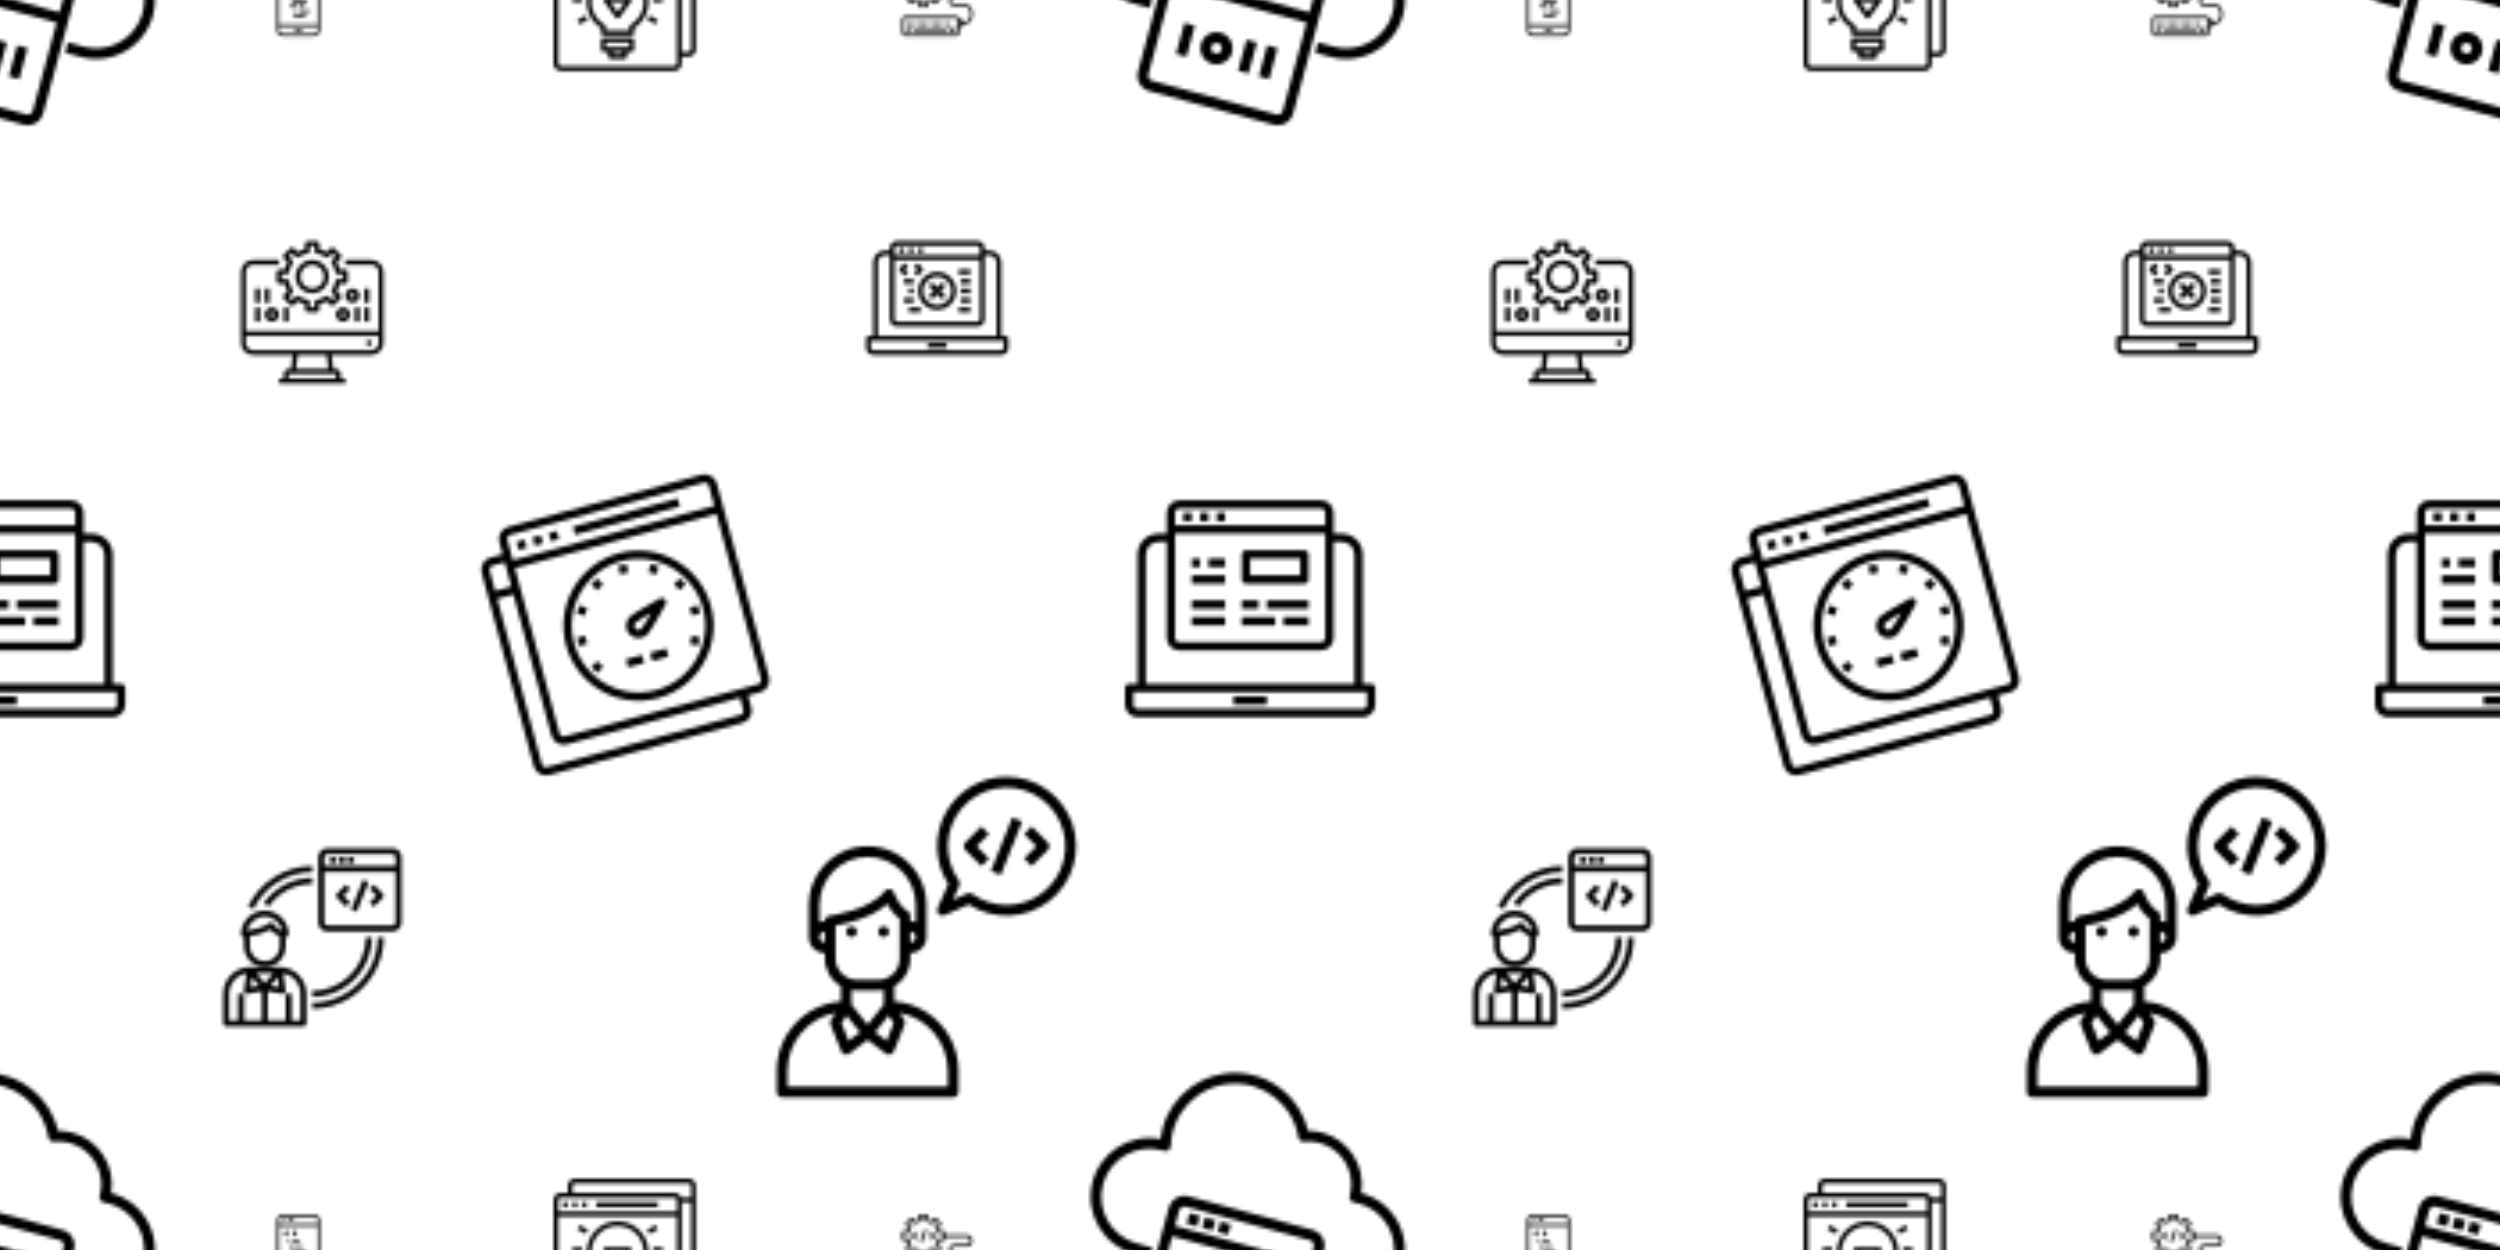 <svg xmlns="http://www.w3.org/2000/svg" xmlns:xlink="http://www.w3.org/1999/xlink" xmlns:fi="http://pattern.flaticon.com/" x="0" y="0" width="700" height="350" viewBox="0 0 700 350"><rect x="0px" y="0px" width="100%" height="100%" opacity="0" fill="#ffffff"/><defs><g transform="matrix(0.042 0 0 0.042 77.5 340)" id="L1_5"><path d="m248 0h-208c-22.082.027-39.973 17.918-40 40v400c.027 22.082 17.918 39.973 40 40h208c22.082-.027 39.973-17.918 40-40v-400c-.027-22.082-17.918-39.973-40-40zm-208 16h208c13.254 0 24 10.746 24 24v24h-256v-24c0-13.254 10.746-24 24-24zm232 64v320h-256v-320zm-24 384h-208c-13.254 0-24-10.746-24-24v-24h256v24c0 13.254-10.746 24-24 24zm0 0"/><path d="m120 432h48v16h-48zm0 0"/><path d="m48 32h16v16h-16zm0 0"/><path d="m80 32h32v16h-32zm0 0"/><path d="m72 176h16v16h-16zm0 0"/><path d="m104 176h48v16h-48zm0 0"/><path d="m88 208h32v16h-32zm0 0"/><path d="m136 208h32v16h-32zm0 0"/><path d="m104 240h96v16h-96zm0 0"/><path d="m88 272h48v16h-48zm0 0"/><path d="m152 272h32v16h-32zm0 0"/><path d="m120 304h16v16h-16zm0 0"/><path d="m152 304h64v16h-64zm0 0"/><path d="m112 336h80v16h-80zm0 0"/><path d="m50.344 133.656 16 16 11.312-11.312-10.344-10.344 10.344-10.344-11.312-11.312-16 16c-3.121 3.125-3.121 8.188 0 11.312zm0 0"/><path d="m117.656 149.656 16-16c3.121-3.125 3.121-8.188 0-11.312l-16-16-11.312 11.312 10.344 10.344-10.344 10.344zm0 0"/></g><g transform="matrix(0.141 -0.038 0.038 0.141 132.134 150.251)" id="L1_6"><path d="m80 32h16v16h-16zm0 0"/><path d="m112 32h16v16h-16zm0 0"/><path d="m144 32h16v16h-16zm0 0"/><path d="m456 0h-384c-13.254 0-24 10.746-24 24v24h-24c-13.254 0-24 10.746-24 24v384c0 13.254 10.746 24 24 24h384c13.254 0 24-10.746 24-24v-24h24c13.254 0 24-10.746 24-24v-384c0-13.254-10.746-24-24-24zm-384 16h384c4.418 0 8 3.582 8 8v40h-400v-40c0-4.418 3.582-8 8-8zm-48 48h24v48h-32v-40c0-4.418 3.582-8 8-8zm392 392c0 4.418-3.582 8-8 8h-384c-4.418 0-8-3.582-8-8v-328h32v280c0 13.254 10.746 24 24 24h344zm40-40h-384c-4.418 0-8-3.582-8-8v-328h400v328c0 4.418-3.582 8-8 8zm0 0"/><path d="m264 104c-79.527 0-144 64.473-144 144s64.473 144 144 144 144-64.473 144-144c-.094-79.492-64.508-143.906-144-144zm0 272c-70.691 0-128-57.309-128-128s57.309-128 128-128 128 57.309 128 128c-.082 70.656-57.344 127.918-128 128zm0 0"/><path d="m256 128h16v16h-16zm0 0"/><path d="m197.07 148.078 13.855-8 8 13.855-13.855 8.004zm0 0"/><path d="m156.078 194.926 8-13.855 13.855 8-8 13.859zm0 0"/><path d="m144 240h16v16h-16zm0 0"/><path d="m156.082 301.066 13.855-8 8 13.859-13.855 8zm0 0"/><path d="m350.07 306.93 8-13.855 13.855 8-8 13.859zm0 0"/><path d="m368 240h16v16h-16zm0 0"/><path d="m350.059 189.07 13.859-8 8 13.855-13.859 8zm0 0"/><path d="m309.07 153.941 8-13.855 13.855 7.996-7.996 13.859zm0 0"/><path d="m317.512 208.23c-13.344 3.281-57.496 14.402-65.512 18.984-11.488 6.629-15.426 21.312-8.801 32.801 6.629 11.488 21.312 15.43 32.801 8.801 8-4.625 39.68-37.328 49.199-47.25 2.465-2.566 2.934-6.457 1.152-9.539-1.781-3.078-5.383-4.613-8.84-3.762zm-49.512 46.699c-2.477 1.449-5.543 1.465-8.031.035-2.488-1.43-4.02-4.086-4.016-6.957.008-2.871 1.551-5.516 4.047-6.938 11.016-4.086 22.273-7.5 33.703-10.223-8.07 8.539-16.656 16.582-25.703 24.082zm0 0"/><path d="m224 304h32v16h-32zm0 0"/><path d="m272 304h32v16h-32zm0 0"/><path d="m192 32h208v16h-208zm0 0"/></g><g transform="matrix(0.083 0 0 0.083 242.5 67.5)" id="L1_7"><path d="m472 320h-16v-248c-.027-22.082-17.918-39.973-40-40h-16v-8c0-13.254-10.746-24-24-24h-272c-13.254 0-24 10.746-24 24v8h-16c-22.082.027-39.973 17.918-40 40v248h-16c-4.418 0-8 3.582-8 8v32c0 13.254 10.746 24 24 24h432c13.254 0 24-10.746 24-24v-32c0-4.418-3.582-8-8-8zm-376-256h288v200c0 4.418-3.582 8-8 8h-272c-4.418 0-8-3.582-8-8zm8-48h272c4.418 0 8 3.582 8 8v24h-288v-24c0-4.418 3.582-8 8-8zm-64 56c0-13.254 10.746-24 24-24h16v216c0 13.254 10.746 24 24 24h272c13.254 0 24-10.746 24-24v-216h16c13.254 0 24 10.746 24 24v248h-400zm424 288c0 4.418-3.582 8-8 8h-432c-4.418 0-8-3.582-8-8v-24h448zm0 0"/><path d="m208 344h64v16h-64zm0 0"/><path d="m112 24h16v16h-16zm0 0"/><path d="m144 24h16v16h-16zm0 0"/><path d="m176 24h16v16h-16zm0 0"/><path d="m240 232c35.348 0 64-28.652 64-64s-28.652-64-64-64-64 28.652-64 64c.039 35.328 28.672 63.961 64 64zm0-112c26.508 0 48 21.492 48 48s-21.492 48-48 48-48-21.492-48-48c.027-26.5 21.5-47.973 48-48zm0 0"/><path d="m223.023 196.281 16.977-16.969 16.977 16.969 11.312-11.312-16.977-16.969 16.977-16.969-11.312-11.312-16.977 16.969-16.977-16.969-11.312 11.312 16.977 16.969-16.977 16.969zm0 0"/><path d="m312 96h40v16h-40zm0 0"/><path d="m144 224h40v16h-40zm0 0"/><path d="m312 224h40v16h-40zm0 0"/><path d="m320 128h32v16h-32zm0 0"/><path d="m320 160h32v16h-32zm0 0"/><path d="m320 192h32v16h-32zm0 0"/><path d="m128 128h32v16h-32zm0 0"/><path d="m144 160h16v16h-16zm0 0"/><path d="m128 192h32v16h-32zm0 0"/><path d="m130.344 117.656 11.312-11.312-10.344-10.344 10.344-10.344-11.312-11.312-16 16c-3.121 3.125-3.121 8.188 0 11.312zm0 0"/><path d="m173.656 117.656 16-16c3.121-3.125 3.121-8.188 0-11.312l-16-16-11.312 11.312 10.344 10.344-10.344 10.344zm0 0"/></g><g transform="matrix(0.181 0.049 -0.049 0.181 -33.475 291.707)" id="L1_8"><path d="m392.043 128.016h-.398c-4.156-40.855-38.535-71.949-79.602-72-7.246.004-14.461 1.008-21.438 2.977-24.285-45.207-76.191-68.113-125.953-55.582-49.762 12.531-84.629 57.293-84.609 108.605.008 5.441.426 10.875 1.25 16.254-47.168 3.605-83.043 43.855-81.227 91.125 1.816 47.27 40.676 84.645 87.977 84.621h24v-16h-24c-39.762 0-72-32.234-72-72s32.238-72 72-72c.418 0 .801 0 1.242.062l1.375.082c2.516.152 4.941-.938 6.496-2.922 1.586-1.93 2.18-4.496 1.602-6.926-11.469-48.004 15.367-96.875 62.027-112.961 46.656-16.086 97.906 5.863 118.461 50.734 1.754 3.824 6.168 5.637 10.102 4.145 19.594-7.5 41.617-4.898 58.922 6.957 17.309 11.852 27.691 31.449 27.773 52.43v.797c.004 2.262.957 4.414 2.633 5.93 1.684 1.504 3.918 2.242 6.168 2.031 26.449-2.656 52.211 9.48 67.008 31.562 14.793 22.082 16.219 50.523 3.707 73.973-12.516 23.453-36.934 38.102-63.516 38.105h-24v16h24c48.602 0 88-39.398 88-88s-39.398-88-88-88zm0 0"/><path d="m336.043 200.016h-192c-13.254 0-24 10.746-24 24v176c0 13.254 10.746 24 24 24h192c13.258 0 24-10.746 24-24v-176c0-13.254-10.742-24-24-24zm-192 16h192c4.422 0 8 3.582 8 8v24h-208v-24c0-4.418 3.582-8 8-8zm192 192h-192c-4.418 0-8-3.582-8-8v-136h208v136c0 4.418-3.578 8-8 8zm0 0"/><path d="m152.043 224.016h16v16h-16zm0 0"/><path d="m176.043 224.016h16v16h-16zm0 0"/><path d="m200.043 224.016h16v16h-16zm0 0"/><path d="m226.676 312.16c-13.176-1.453-25.035 8.047-26.488 21.223-1.453 13.176 8.051 25.035 21.227 26.488.871.094 1.75.145 2.629.145 12.773.035 23.336-9.938 24.031-22.691.695-12.75-8.715-23.816-21.414-25.172zm5.32 24.734c-.473 4.277-4.246 7.414-8.539 7.098-4.293-.312-7.562-3.969-7.406-8.27.156-4.301 3.691-7.707 7.992-7.707.297 0 .59.016.883.047 4.379.484 7.547 4.418 7.078 8.801zm0 0"/><path d="m168.043 312.016h16v48h-16zm0 0"/><path d="m264.043 312.016h16v48h-16zm0 0"/><path d="m296.043 312.016h16v48h-16zm0 0"/></g><g transform="matrix(0.187 0 0 0.187 217.5 217.5)" id="L1_9"><path d="m176 336.406v-22.902c14.832-8.562 23.977-24.379 24-41.504v-8c13.254 0 24-10.746 24-24v-48c0-48.602-39.398-88-88-88s-88 39.398-88 88v48c0 13.254 10.746 24 24 24v8c.023 17.125 9.168 32.941 24 41.504v22.902c-54.121 4.211-95.914 49.312-96 103.594v32c0 4.418 3.582 8 8 8h256c4.418 0 8-3.582 8-8v-32c-.086-54.281-41.879-99.383-96-103.594zm24-88.406v-16c4.418 0 8 3.582 8 8s-3.582 8-8 8zm-128 0c-4.418 0-8-3.582-8-8s3.582-8 8-8zm7-39.938c-4 .504-7 3.906-7 7.938-2.73.027-5.438.523-8 1.473v-25.473c0-39.766 32.234-72 72-72s72 32.234 72 72v25.473c-2.562-.949-5.27-1.445-8-1.473v-8c0-3.031-1.711-5.805-4.426-7.16-10.613-5.305-18.031-21.602-20-27.375-.945-2.816-3.371-4.875-6.305-5.352-2.93-.477-5.883.715-7.668 3.086-21.656 28.883-81.992 36.801-82.602 36.863zm9 63.938v-49.16c15.777-2.777 54.207-11.414 77.602-32.512 4.328 8.727 10.629 16.324 18.398 22.199v59.473c0 17.672-14.328 32-32 32h-32c-17.672 0-32-14.328-32-32zm24 69.191v-21.91c2.641.461 5.316.703 8 .719h32c2.684-.016 5.359-.258 8-.719v21.91l-24 30.008zm12.602 41.359-17.051 12.801-10.559-26.398 7.594-11.402zm42.816-25.016 7.59 11.402-10.559 26.398-17.051-12.801zm88.582 106.465h-240v-24c.07-42.406 30.344-78.746 72.039-86.48l-6.695 10.039c-1.469 2.188-1.77 4.961-.801 7.41l16 40c.926 2.312 2.875 4.062 5.273 4.734.711.195 1.445.297 2.184.297 1.73 0 3.414-.562 4.801-1.602l27.199-20.398 27.199 20.398c1.387 1.039 3.07 1.602 4.801 1.602.73-.004 1.457-.102 2.16-.297 2.398-.672 4.348-2.422 5.273-4.734l16-40c.969-2.449.668-5.223-.801-7.41l-6.633-10.039c41.68 7.75 71.934 44.086 72 86.48zm0 0"/><path d="m344 0c-38.117-.039-73.195 20.801-91.395 54.297-18.195 33.496-16.586 74.266 4.195 106.223l-16.105 36.234c-1.344 3.023-.688 6.562 1.652 8.906 2.344 2.34 5.883 2.996 8.91 1.652l36.215-16.113c37.234 24.203 85.73 22.09 120.723-5.262 34.988-27.348 48.75-73.898 34.258-115.879-14.492-41.977-54.043-70.121-98.453-70.059zm0 192c-18.316.016-36.176-5.73-51.047-16.426-1.359-.969-2.988-1.488-4.656-1.484-1.121-.004-2.227.23-3.25.688l-21.285 9.461 9.453-21.285c1.152-2.59.848-5.594-.797-7.898-23.539-33.066-21.391-77.945 5.199-108.609 26.586-30.668 70.711-39.152 106.777-20.539 36.066 18.613 54.711 59.492 45.121 98.934-9.594 39.438-44.926 67.188-85.516 67.16zm0 0"/><path d="m306.344 74.344-24 24c-3.121 3.125-3.121 8.188 0 11.312l24 24 11.312-11.312-18.344-18.344 18.344-18.344zm0 0"/><path d="m405.656 98.344-24-24-11.312 11.312 18.344 18.344-18.344 18.344 11.312 11.312 24-24c3.121-3.125 3.121-8.188 0-11.312zm0 0"/><path d="m320.586 141.039 31.969-80.008 14.859 5.934-31.973 80.012zm0 0"/><path d="m120 232c0 4.418-3.582 8-8 8s-8-3.582-8-8 3.582-8 8-8 8 3.582 8 8zm0 0"/><path d="m168 232c0 4.418-3.582 8-8 8s-8-3.582-8-8 3.582-8 8-8 8 3.582 8 8zm0 0"/></g><g transform="matrix(0.104 0 0 0.104 62.5 237.5)" id="L1_10"><path d="m152 320h-80c-39.746.043-71.957 32.254-72 72v80c0 4.418 3.582 8 8 8h208c4.418 0 8-3.582 8-8v-80c-.043-39.746-32.254-71.957-72-72zm-1.473 54.312-23.449-3.914 19.547-23.461zm-15.617-38.312-22.91 27.496-22.91-27.496zm-57.535 10.945 19.547 23.453-23.449 3.906zm-61.375 45.055c.051-27.293 19.75-50.578 46.656-55.152l-6.578 46.016c-.359 2.527.504 5.07 2.328 6.855 1.824 1.781 4.391 2.586 6.906 2.168l38.688-6.445v78.559h-48v-72h-16v72h-24zm192 72h-24v-72h-16v72h-48v-78.559l38.688 6.445c2.516.418 5.082-.387 6.906-2.168 1.824-1.785 2.688-4.328 2.328-6.855l-6.578-46.016c26.906 4.57 46.609 27.859 46.656 55.152zm0 0"/><path d="m168 264v-24c4.418 0 8-3.582 8-8 0-35.348-28.652-64-64-64s-64 28.652-64 64c0 4.418 3.582 8 8 8v24c0 30.93 25.07 56 56 56s56-25.07 56-56zm-56-80c22.867.031 42.551 16.16 47.07 38.574-9.82-3.812-18.312-10.422-24.414-19.016-1.328-1.992-3.48-3.281-5.863-3.52-.273 0-.535 0-.801 0-2.121 0-4.156.844-5.656 2.344-8.734 8.707-36.559 16.176-57.375 20.016 4.59-22.332 24.238-38.371 47.039-38.398zm0 120c-22.082-.027-39.973-17.918-40-40l-.055-26.633c19.098-3.117 37.574-9.285 54.719-18.262 6.93 7.855 15.605 13.973 25.336 17.855v27.039c-.027 22.082-17.918 39.973-40 40zm0 0"/><path d="m400 240h-16c-.094 79.492-64.508 143.906-144 144v16c88.324-.102 159.898-71.676 160-160zm0 0"/><path d="m240 80c-52.004.055-100.75 25.32-130.77 67.785l13.066 9.23c27.02-38.219 70.898-60.961 117.703-61.016zm0 0"/><path d="m240 416v16c105.988-.125 191.875-86.012 192-192h-16c-.109 97.156-78.844 175.891-176 176zm0 0"/><path d="m240 64v-16c-73.652.266-140.746 42.387-172.992 108.609l14.398 6.949c29.562-60.707 91.07-99.32 158.594-99.559zm0 0"/><path d="m288 24h16v16h-16zm0 0"/><path d="m312 24h16v16h-16zm0 0"/><path d="m336 24h16v16h-16zm0 0"/><path d="m456 0h-176c-13.254 0-24 10.746-24 24v176c0 13.254 10.746 24 24 24h176c13.254 0 24-10.746 24-24v-176c0-13.254-10.746-24-24-24zm-176 16h176c4.418 0 8 3.582 8 8v24h-192v-24c0-4.418 3.582-8 8-8zm176 192h-176c-4.418 0-8-3.582-8-8v-136h192v136c0 4.418-3.582 8-8 8zm0 0"/><path d="m330.344 98.344-24 24c-3.121 3.125-3.121 8.188 0 11.312l24 24 11.312-11.312-18.344-18.344 18.344-18.344zm0 0"/><path d="m405.656 98.344-11.312 11.312 18.344 18.344-18.344 18.344 11.312 11.312 24-24c3.121-3.125 3.121-8.188 0-11.312zm0 0"/><path d="m344.586 165.035 31.969-80.008 14.859 5.934-31.973 80.012zm0 0"/></g><g transform="matrix(0.083 0 0 0.083 155 330)" id="L1_11"><path d="m32 80h16v16h-16zm0 0"/><path d="m64 80h16v16h-16zm0 0"/><path d="m96 80h16v16h-16zm0 0"/><path d="m456 0h-384c-13.254 0-24 10.746-24 24v24h-24c-13.254 0-24 10.746-24 24v384c0 13.254 10.746 24 24 24h384c13.254 0 24-10.746 24-24v-24h24c13.254 0 24-10.746 24-24v-384c0-13.254-10.746-24-24-24zm-392 24c0-4.418 3.582-8 8-8h384c4.418 0 8 3.582 8 8v40h-33.473c-3.379-9.555-12.395-15.957-22.527-16h-344zm-40 40h384c4.418 0 8 3.582 8 8v40h-400v-40c0-4.418 3.582-8 8-8zm384 400h-384c-4.418 0-8-3.582-8-8v-328h400v328c0 4.418-3.582 8-8 8zm48-48h-24v-336h32v328c0 4.418-3.582 8-8 8zm0 0"/><path d="m144 80h208v16h-208zm0 0"/><path d="m256 232h-80c-2.996 0-5.742 1.676-7.113 4.34-1.371 2.664-1.141 5.871.602 8.309l40 56c1.5 2.105 3.926 3.352 6.512 3.352s5.012-1.246 6.512-3.352l40-56c1.742-2.438 1.973-5.645.602-8.309-1.371-2.664-4.117-4.34-7.113-4.34zm-40 50.23-24.457-34.23h48.914zm0 0"/><path d="m216 144c-46.191-.02-86.855 30.441-99.816 74.777-12.961 44.332 4.891 91.902 43.816 116.766v16.457c0 4.418 3.582 8 8 8h96c4.418 0 8-3.582 8-8v-16.457c38.926-24.863 56.777-72.434 43.816-116.766-12.961-44.336-53.625-74.797-99.816-74.777zm44 180.137c-2.473 1.426-3.996 4.062-4 6.918v12.945h-80v-12.945c-.004-2.855-1.527-5.492-4-6.918-34.492-19.914-51.309-60.516-41-98.988 10.309-38.473 45.172-65.223 85-65.223s74.691 26.75 85 65.223c10.309 38.473-6.508 79.074-41 98.988zm0 0"/><path d="m264 368h-96c-4.418 0-8 3.582-8 8v32c0 4.418 3.582 8 8 8h16v16c0 4.418 3.582 8 8 8h48c4.418 0 8-3.582 8-8v-16h16c4.418 0 8-3.582 8-8v-32c0-4.418-3.582-8-8-8zm-32 56h-32v-8h32zm24-24h-80v-16h80zm0 0"/><path d="m336 232h32v16h-32zm0 0"/><path d="m315.922 173.07 27.715-16 8 13.859-27.715 15.996zm0 0"/><path d="m80.359 170.934 8-13.855 27.715 16-8 13.855zm0 0"/><path d="m64 232h32v16h-32zm0 0"/><path d="m80.359 309.074 27.711-16 8 13.859-27.715 15.996zm0 0"/><path d="m315.922 306.934 8-13.855 27.715 16-8 13.855zm0 0"/></g><g transform="matrix(0.146 0 0 0.146 315 140)" id="L1_12"><path d="m472 352.5h-16v-248c-.027-22.082-17.918-39.973-40-40h-16v-40c0-13.254-10.746-24-24-24h-272c-13.254 0-24 10.746-24 24v40h-16c-22.082.027-39.973 17.918-40 40v248h-16c-4.418 0-8 3.582-8 8v32c0 13.254 10.746 24 24 24h432c13.254 0 24-10.746 24-24v-32c0-4.418-3.582-8-8-8zm-376-288h288v200c0 4.418-3.582 8-8 8h-272c-4.418 0-8-3.582-8-8zm8-48h272c4.418 0 8 3.582 8 8v24h-288v-24c0-4.418 3.582-8 8-8zm-64 88c0-13.254 10.746-24 24-24h16v184c0 13.254 10.746 24 24 24h272c13.254 0 24-10.746 24-24v-184h16c13.254 0 24 10.746 24 24v248h-400zm424 288c0 4.418-3.582 8-8 8h-432c-4.418 0-8-3.582-8-8v-24h448zm0 0"/><path d="m208 376.5h64v16h-64zm0 0"/><path d="m112 24.5h16v16h-16zm0 0"/><path d="m144 24.5h16v16h-16zm0 0"/><path d="m176 24.5h16v16h-16zm0 0"/><path d="m128 112.5h16v16h-16zm0 0"/><path d="m160 112.5h32v16h-32zm0 0"/><path d="m128 144.5h64v16h-64zm0 0"/><path d="m232 160.5h112c4.418 0 8-3.582 8-8v-48c0-4.418-3.582-8-8-8h-112c-4.418 0-8 3.582-8 8v48c0 4.418 3.582 8 8 8zm8-48h96v32h-96zm0 0"/><path d="m224 192.5h32v16h-32zm0 0"/><path d="m272 192.5h80v16h-80zm0 0"/><path d="m224 224.5h64v16h-64zm0 0"/><path d="m304 224.5h48v16h-48zm0 0"/><path d="m128 192.5h64v16h-64zm0 0"/><path d="m128 224.5h64v16h-64zm0 0"/></g><g transform="matrix(0.042 0 0 0.042 252.5 340)" id="L1_13"><path d="m90.344 114.344-24 24c-3.121 3.125-3.121 8.188 0 11.312l24 24 11.312-11.312-18.344-18.344 18.344-18.344zm0 0"/><path d="m221.656 138.344-24-24-11.312 11.312 18.344 18.344-18.344 18.344 11.312 11.312 24-24c3.121-3.125 3.121-8.188 0-11.312zm0 0"/><path d="m120.59 181.035 31.969-80.008 14.859 5.938-31.973 80.008zm0 0"/><path d="m136 32h16v16h-16zm0 0"/><path d="m59.148 70.465 11.312-11.316 11.316 11.316-11.316 11.312zm0 0"/><path d="m32 136h16v16h-16zm0 0"/><path d="m59.145 217.531 11.312-11.312 11.316 11.312-11.316 11.312zm0 0"/><path d="m136 240h16v16h-16zm0 0"/><path d="m206.219 217.535 11.316-11.312 11.312 11.312-11.312 11.316zm0 0"/><path d="m240 136h16v16h-16zm0 0"/><path d="m206.223 70.469 11.316-11.312 11.312 11.312-11.312 11.312zm0 0"/><path d="m80 440h224v16h-224zm0 0"/><path d="m336 440h-16v16h24c4.418 0 8-3.582 8-8v-32h-16zm0 0"/><path d="m32 440h32v16h-32zm0 0"/><path d="m40 408h16v16h-16zm0 0"/><path d="m72 408h16v16h-16zm0 0"/><path d="m104 408h16v16h-16zm0 0"/><path d="m136 408h16v16h-16zm0 0"/><path d="m168 408h16v16h-16zm0 0"/><path d="m200 408h16v16h-16zm0 0"/><path d="m232 408h16v16h-16zm0 0"/><path d="m264 408h16v16h-16zm0 0"/><path d="m296 408h16v16h-16zm0 0"/><path d="m40 376h16v16h-16zm0 0"/><path d="m72 376h16v16h-16zm0 0"/><path d="m104 376h16v16h-16zm0 0"/><path d="m136 376h16v16h-16zm0 0"/><path d="m168 376h16v16h-16zm0 0"/><path d="m200 376h16v16h-16zm0 0"/><path d="m232 376h16v16h-16zm0 0"/><path d="m264 376h16v16h-16zm0 0"/><path d="m296 376h16v16h-16zm0 0"/><path d="m416 264h-64c-13.254 0-24-10.746-24-24s10.746-24 24-24h80c22.09 0 40-17.91 40-40s-17.91-40-40-40h-144v-16c0-3.98-2.926-7.355-6.863-7.922l-31.258-4.461c-1.484-4.371-3.238-8.648-5.254-12.801l18.91-25.215c2.387-3.184 2.074-7.633-.734-10.449l-33.953-33.953c-2.816-2.809-7.266-3.121-10.449-.734l-25.23 18.91c-4.152-2.016-8.43-3.77-12.801-5.254l-4.445-31.258c-.566-3.938-3.941-6.863-7.922-6.863h-48c-3.98 0-7.355 2.926-7.922 6.863l-4.461 31.258c-4.371 1.484-8.648 3.238-12.801 5.254l-25.215-18.91c-3.184-2.387-7.633-2.074-10.449.734l-33.953 33.953c-2.809 2.816-3.121 7.266-.734 10.449l18.91 25.23c-2.016 4.152-3.77 8.43-5.254 12.801l-31.258 4.465c-3.934.562-6.855 3.93-6.863 7.902v48c0 3.98 2.926 7.355 6.863 7.922l31.258 4.461c1.484 4.371 3.238 8.648 5.254 12.801l-18.91 25.215c-2.387 3.184-2.074 7.633.734 10.449l33.953 33.953c2.816 2.809 7.266 3.121 10.449.734l25.223-18.91c4.152 2.016 8.43 3.77 12.801 5.254l4.465 31.258c.562 3.938 3.934 6.859 7.91 6.863h48c3.98 0 7.355-2.926 7.922-6.863l4.461-31.258c4.371-1.484 8.648-3.238 12.801-5.254l25.215 18.91c3.184 2.387 7.633 2.074 10.449-.734l33.953-33.953c2.809-2.816 3.121-7.266.734-10.449l-18.91-25.223c2.016-4.152 3.77-8.43 5.254-12.801l31.258-4.465c3.938-.562 6.859-3.934 6.863-7.91v-16h144c13.254 0 24 10.746 24 24s-10.746 24-24 24h-80c-22.09 0-40 17.91-40 40s17.91 40 40 40h64c22.082.027 39.973 17.918 40 40v24c-.027 22.082-17.918 39.973-40 40h-8v-8c0-4.418-3.582-8-8-8h-16c0-13.254-10.746-24-24-24h-336c-13.254 0-24 10.746-24 24v88c0 13.254 10.746 24 24 24h336c13.254 0 24-10.746 24-24v-40h16c4.418 0 8-3.582 8-8v-8h8c30.91-.039 55.961-25.09 56-56v-24c-.039-30.91-25.09-55.961-56-56zm-144-102.938-29.359 4.184c-3.105.449-5.668 2.668-6.543 5.684-1.926 6.668-4.574 13.105-7.898 19.199-1.508 2.754-1.27 6.137.617 8.648l17.758 23.688-24.125 24.129-23.688-17.793c-2.512-1.887-5.895-2.125-8.648-.617-6.094 3.324-12.531 5.973-19.203 7.895-3.012.879-5.23 3.438-5.68 6.547l-4.168 29.375h-34.125l-4.184-29.359c-.449-3.105-2.668-5.668-5.684-6.543-6.668-1.926-13.105-4.574-19.199-7.898-2.754-1.508-6.137-1.27-8.648.617l-23.688 17.758-24.109-24.125 17.773-23.688c1.887-2.512 2.125-5.895.617-8.648-3.324-6.094-5.973-12.531-7.895-19.203-.879-3.012-3.438-5.23-6.547-5.68l-29.375-4.168v-34.125l29.359-4.184c3.105-.449 5.668-2.668 6.543-5.684 1.926-6.668 4.574-13.109 7.906-19.199 1.504-2.746 1.266-6.121-.609-8.633l-17.758-23.688 24.125-24.125 23.672 17.773c2.512 1.887 5.895 2.133 8.648.625 6.094-3.332 12.531-5.98 19.203-7.902 3.012-.879 5.23-3.438 5.68-6.547l4.168-29.375h34.125l4.184 29.359c.449 3.105 2.668 5.668 5.684 6.543 6.668 1.926 13.109 4.574 19.199 7.906 2.746 1.504 6.121 1.266 8.633-.609l23.688-17.758 24.125 24.125-17.773 23.672c-1.887 2.512-2.133 5.895-.625 8.648 3.332 6.094 5.98 12.531 7.902 19.203.879 3.012 3.438 5.23 6.547 5.68l29.359 4.184zm96 294.938c0 4.418-3.582 8-8 8h-336c-4.418 0-8-3.582-8-8v-88c0-4.418 3.582-8 8-8h336c4.418 0 8 3.582 8 8zm24-56h-8v-16h8zm0 0"/></g><g transform="matrix(0.083 0 0 0.083 67.5 67.5)" id="L1_14"><path d="m440 64h-88v16h88c13.254 0 24 10.746 24 24v200h-448v-200c0-13.254 10.746-24 24-24h88v-16h-88c-22.082.027-39.973 17.918-40 40v240c.027 22.082 17.918 39.973 40 40h134.938l-6 48h-8.938c-8.836 0-16 7.164-16 16v16h-16v16h224v-16h-16v-16c0-8.836-7.164-16-16-16h-8.938l-6-48h134.938c22.082-.027 39.973-17.918 40-40v-240c-.027-22.082-17.918-39.973-40-40zm-120 400h-160v-16h160zm-25.062-32h-109.875l6-48h97.875zm145.062-64h-400c-13.254 0-24-10.746-24-24v-24h448v24c0 13.254-10.746 24-24 24zm0 0"/><path d="m424 336h16v16h-16zm0 0"/><path d="m157.32 71.258c-4.562 7.719-8.004 16.051-10.223 24.742h-19.098c-4.418 0-8 3.582-8 8v32c0 4.418 3.582 8 8 8h19.098c2.219 8.691 5.66 17.023 10.223 24.742l-13.488 13.48c-3.125 3.125-3.125 8.188 0 11.312l22.633 22.633c3.125 3.125 8.188 3.125 11.312 0l13.48-13.488c7.719 4.562 16.051 8.004 24.742 10.223v19.098c0 4.418 3.582 8 8 8h32c4.418 0 8-3.582 8-8v-19.098c8.691-2.219 17.023-5.66 24.742-10.223l13.48 13.488c3.125 3.125 8.188 3.125 11.312 0l22.633-22.633c3.125-3.125 3.125-8.188 0-11.312l-13.488-13.48c4.562-7.719 8.004-16.051 10.223-24.742h19.098c4.418 0 8-3.582 8-8v-32c0-4.418-3.582-8-8-8h-19.098c-2.219-8.691-5.66-17.023-10.223-24.742l13.488-13.48c3.125-3.125 3.125-8.188 0-11.312l-22.633-22.633c-3.125-3.125-8.188-3.125-11.312 0l-13.48 13.488c-7.719-4.562-16.051-8.004-24.742-10.223v-19.098c0-4.418-3.582-8-8-8h-32c-4.418 0-8 3.582-8 8v19.098c-8.691 2.219-17.023 5.66-24.742 10.223l-13.48-13.488c-3.125-3.125-8.188-3.125-11.312 0l-22.633 22.633c-3.125 3.125-3.125 8.188 0 11.312zm15.848-6.77-12.367-12.367 11.32-11.32 12.367 12.359c2.727 2.73 7.012 3.121 10.191.938 9.238-6.371 19.727-10.707 30.77-12.715 3.793-.695 6.551-4.004 6.551-7.863v-17.52h16v17.52c-.004 3.863 2.754 7.172 6.551 7.871 11.043 2.008 21.531 6.344 30.77 12.715 3.18 2.184 7.465 1.793 10.191-.938l12.367-12.367 11.32 11.32-12.359 12.367c-2.73 2.727-3.121 7.012-.938 10.191 6.371 9.238 10.707 19.727 12.715 30.77.695 3.793 4.004 6.551 7.863 6.551h17.52v16h-17.52c-3.863-.004-7.172 2.754-7.871 6.551-2.008 11.043-6.344 21.531-12.715 30.77-2.184 3.18-1.793 7.465.938 10.191l12.367 12.367-11.32 11.32-12.367-12.359c-2.727-2.73-7.012-3.121-10.191-.938-9.238 6.371-19.727 10.707-30.77 12.715-3.793.695-6.551 4.004-6.551 7.863v17.52h-16v-17.52c.004-3.863-2.754-7.172-6.551-7.871-11.043-2.008-21.531-6.344-30.77-12.715-3.18-2.184-7.465-1.793-10.191.938l-12.367 12.367-11.32-11.32 12.359-12.367c2.73-2.727 3.121-7.012.938-10.191-6.371-9.238-10.707-19.727-12.715-30.77-.695-3.793-4.004-6.551-7.863-6.551h-17.52v-16h17.52c3.863.004 7.172-2.754 7.871-6.551 2.008-11.043 6.344-21.531 12.715-30.77 2.184-3.18 1.793-7.465-.938-10.191zm0 0"/><path d="m240 176c30.93 0 56-25.07 56-56s-25.07-56-56-56-56 25.07-56 56c.035 30.914 25.086 55.965 56 56zm0-96c22.09 0 40 17.91 40 40s-17.91 40-40 40-40-17.91-40-40c.027-22.082 17.918-39.973 40-40zm0 0"/><path d="m104 272c13.254 0 24-10.746 24-24s-10.746-24-24-24-24 10.746-24 24 10.746 24 24 24zm0-32c4.418 0 8 3.582 8 8s-3.582 8-8 8-8-3.582-8-8 3.582-8 8-8zm0 0"/><path d="m320 248c0 13.254 10.746 24 24 24s24-10.746 24-24-10.746-24-24-24-24 10.746-24 24zm32 0c0 4.418-3.582 8-8 8s-8-3.582-8-8 3.582-8 8-8 8 3.582 8 8zm0 0"/><path d="m376 160c-13.254 0-24 10.746-24 24s10.746 24 24 24 24-10.746 24-24-10.746-24-24-24zm0 32c-4.418 0-8-3.582-8-8s3.582-8 8-8 8 3.582 8 8-3.582 8-8 8zm0 0"/><path d="m48 224h16v48h-16zm0 0"/><path d="m144 224h16v48h-16zm0 0"/><path d="m48 160h16v48h-16zm0 0"/><path d="m80 160h16v48h-16zm0 0"/><path d="m384 224h16v48h-16zm0 0"/><path d="m416 224h16v48h-16zm0 0"/><path d="m416 160h16v48h-16zm0 0"/></g></defs><g fi:class="KUsePattern"><pattern id="pattern_L1_5" width="350" height="350" patternUnits="userSpaceOnUse"><use xlink:href="#L1_5" x="-350" y="-350"/><use xlink:href="#L1_5" x="0" y="-350"/><use xlink:href="#L1_5" x="350" y="-350"/><use xlink:href="#L1_5" x="-350" y="0"/><use xlink:href="#L1_5" x="0" y="0"/><use xlink:href="#L1_5" x="350" y="0"/><use xlink:href="#L1_5" x="-350" y="350"/><use xlink:href="#L1_5" x="0" y="350"/><use xlink:href="#L1_5" x="350" y="350"/></pattern><rect x="0" y="0" width="100%" height="100%" fill="url(#pattern_L1_5)"/></g><g fi:class="KUsePattern"><pattern id="pattern_L1_6" width="350" height="350" patternUnits="userSpaceOnUse"><use xlink:href="#L1_6" x="-350" y="-350"/><use xlink:href="#L1_6" x="0" y="-350"/><use xlink:href="#L1_6" x="350" y="-350"/><use xlink:href="#L1_6" x="-350" y="0"/><use xlink:href="#L1_6" x="0" y="0"/><use xlink:href="#L1_6" x="350" y="0"/><use xlink:href="#L1_6" x="-350" y="350"/><use xlink:href="#L1_6" x="0" y="350"/><use xlink:href="#L1_6" x="350" y="350"/></pattern><rect x="0" y="0" width="100%" height="100%" fill="url(#pattern_L1_6)"/></g><g fi:class="KUsePattern"><pattern id="pattern_L1_7" width="350" height="350" patternUnits="userSpaceOnUse"><use xlink:href="#L1_7" x="-350" y="-350"/><use xlink:href="#L1_7" x="0" y="-350"/><use xlink:href="#L1_7" x="350" y="-350"/><use xlink:href="#L1_7" x="-350" y="0"/><use xlink:href="#L1_7" x="0" y="0"/><use xlink:href="#L1_7" x="350" y="0"/><use xlink:href="#L1_7" x="-350" y="350"/><use xlink:href="#L1_7" x="0" y="350"/><use xlink:href="#L1_7" x="350" y="350"/></pattern><rect x="0" y="0" width="100%" height="100%" fill="url(#pattern_L1_7)"/></g><g fi:class="KUsePattern"><pattern id="pattern_L1_8" width="350" height="350" patternUnits="userSpaceOnUse"><use xlink:href="#L1_8" x="-350" y="-350"/><use xlink:href="#L1_8" x="0" y="-350"/><use xlink:href="#L1_8" x="350" y="-350"/><use xlink:href="#L1_8" x="-350" y="0"/><use xlink:href="#L1_8" x="0" y="0"/><use xlink:href="#L1_8" x="350" y="0"/><use xlink:href="#L1_8" x="-350" y="350"/><use xlink:href="#L1_8" x="0" y="350"/><use xlink:href="#L1_8" x="350" y="350"/></pattern><rect x="0" y="0" width="100%" height="100%" fill="url(#pattern_L1_8)"/></g><g fi:class="KUsePattern"><pattern id="pattern_L1_9" width="350" height="350" patternUnits="userSpaceOnUse"><use xlink:href="#L1_9" x="-350" y="-350"/><use xlink:href="#L1_9" x="0" y="-350"/><use xlink:href="#L1_9" x="350" y="-350"/><use xlink:href="#L1_9" x="-350" y="0"/><use xlink:href="#L1_9" x="0" y="0"/><use xlink:href="#L1_9" x="350" y="0"/><use xlink:href="#L1_9" x="-350" y="350"/><use xlink:href="#L1_9" x="0" y="350"/><use xlink:href="#L1_9" x="350" y="350"/></pattern><rect x="0" y="0" width="100%" height="100%" fill="url(#pattern_L1_9)"/></g><g fi:class="KUsePattern"><pattern id="pattern_L1_10" width="350" height="350" patternUnits="userSpaceOnUse"><use xlink:href="#L1_10" x="-350" y="-350"/><use xlink:href="#L1_10" x="0" y="-350"/><use xlink:href="#L1_10" x="350" y="-350"/><use xlink:href="#L1_10" x="-350" y="0"/><use xlink:href="#L1_10" x="0" y="0"/><use xlink:href="#L1_10" x="350" y="0"/><use xlink:href="#L1_10" x="-350" y="350"/><use xlink:href="#L1_10" x="0" y="350"/><use xlink:href="#L1_10" x="350" y="350"/></pattern><rect x="0" y="0" width="100%" height="100%" fill="url(#pattern_L1_10)"/></g><g fi:class="KUsePattern"><pattern id="pattern_L1_11" width="350" height="350" patternUnits="userSpaceOnUse"><use xlink:href="#L1_11" x="-350" y="-350"/><use xlink:href="#L1_11" x="0" y="-350"/><use xlink:href="#L1_11" x="350" y="-350"/><use xlink:href="#L1_11" x="-350" y="0"/><use xlink:href="#L1_11" x="0" y="0"/><use xlink:href="#L1_11" x="350" y="0"/><use xlink:href="#L1_11" x="-350" y="350"/><use xlink:href="#L1_11" x="0" y="350"/><use xlink:href="#L1_11" x="350" y="350"/></pattern><rect x="0" y="0" width="100%" height="100%" fill="url(#pattern_L1_11)"/></g><g fi:class="KUsePattern"><pattern id="pattern_L1_12" width="350" height="350" patternUnits="userSpaceOnUse"><use xlink:href="#L1_12" x="-350" y="-350"/><use xlink:href="#L1_12" x="0" y="-350"/><use xlink:href="#L1_12" x="350" y="-350"/><use xlink:href="#L1_12" x="-350" y="0"/><use xlink:href="#L1_12" x="0" y="0"/><use xlink:href="#L1_12" x="350" y="0"/><use xlink:href="#L1_12" x="-350" y="350"/><use xlink:href="#L1_12" x="0" y="350"/><use xlink:href="#L1_12" x="350" y="350"/></pattern><rect x="0" y="0" width="100%" height="100%" fill="url(#pattern_L1_12)"/></g><g fi:class="KUsePattern"><pattern id="pattern_L1_13" width="350" height="350" patternUnits="userSpaceOnUse"><use xlink:href="#L1_13" x="-350" y="-350"/><use xlink:href="#L1_13" x="0" y="-350"/><use xlink:href="#L1_13" x="350" y="-350"/><use xlink:href="#L1_13" x="-350" y="0"/><use xlink:href="#L1_13" x="0" y="0"/><use xlink:href="#L1_13" x="350" y="0"/><use xlink:href="#L1_13" x="-350" y="350"/><use xlink:href="#L1_13" x="0" y="350"/><use xlink:href="#L1_13" x="350" y="350"/></pattern><rect x="0" y="0" width="100%" height="100%" fill="url(#pattern_L1_13)"/></g><g fi:class="KUsePattern"><pattern id="pattern_L1_14" width="350" height="350" patternUnits="userSpaceOnUse"><use xlink:href="#L1_14" x="-350" y="-350"/><use xlink:href="#L1_14" x="0" y="-350"/><use xlink:href="#L1_14" x="350" y="-350"/><use xlink:href="#L1_14" x="-350" y="0"/><use xlink:href="#L1_14" x="0" y="0"/><use xlink:href="#L1_14" x="350" y="0"/><use xlink:href="#L1_14" x="-350" y="350"/><use xlink:href="#L1_14" x="0" y="350"/><use xlink:href="#L1_14" x="350" y="350"/></pattern><rect x="0" y="0" width="100%" height="100%" fill="url(#pattern_L1_14)"/></g></svg>